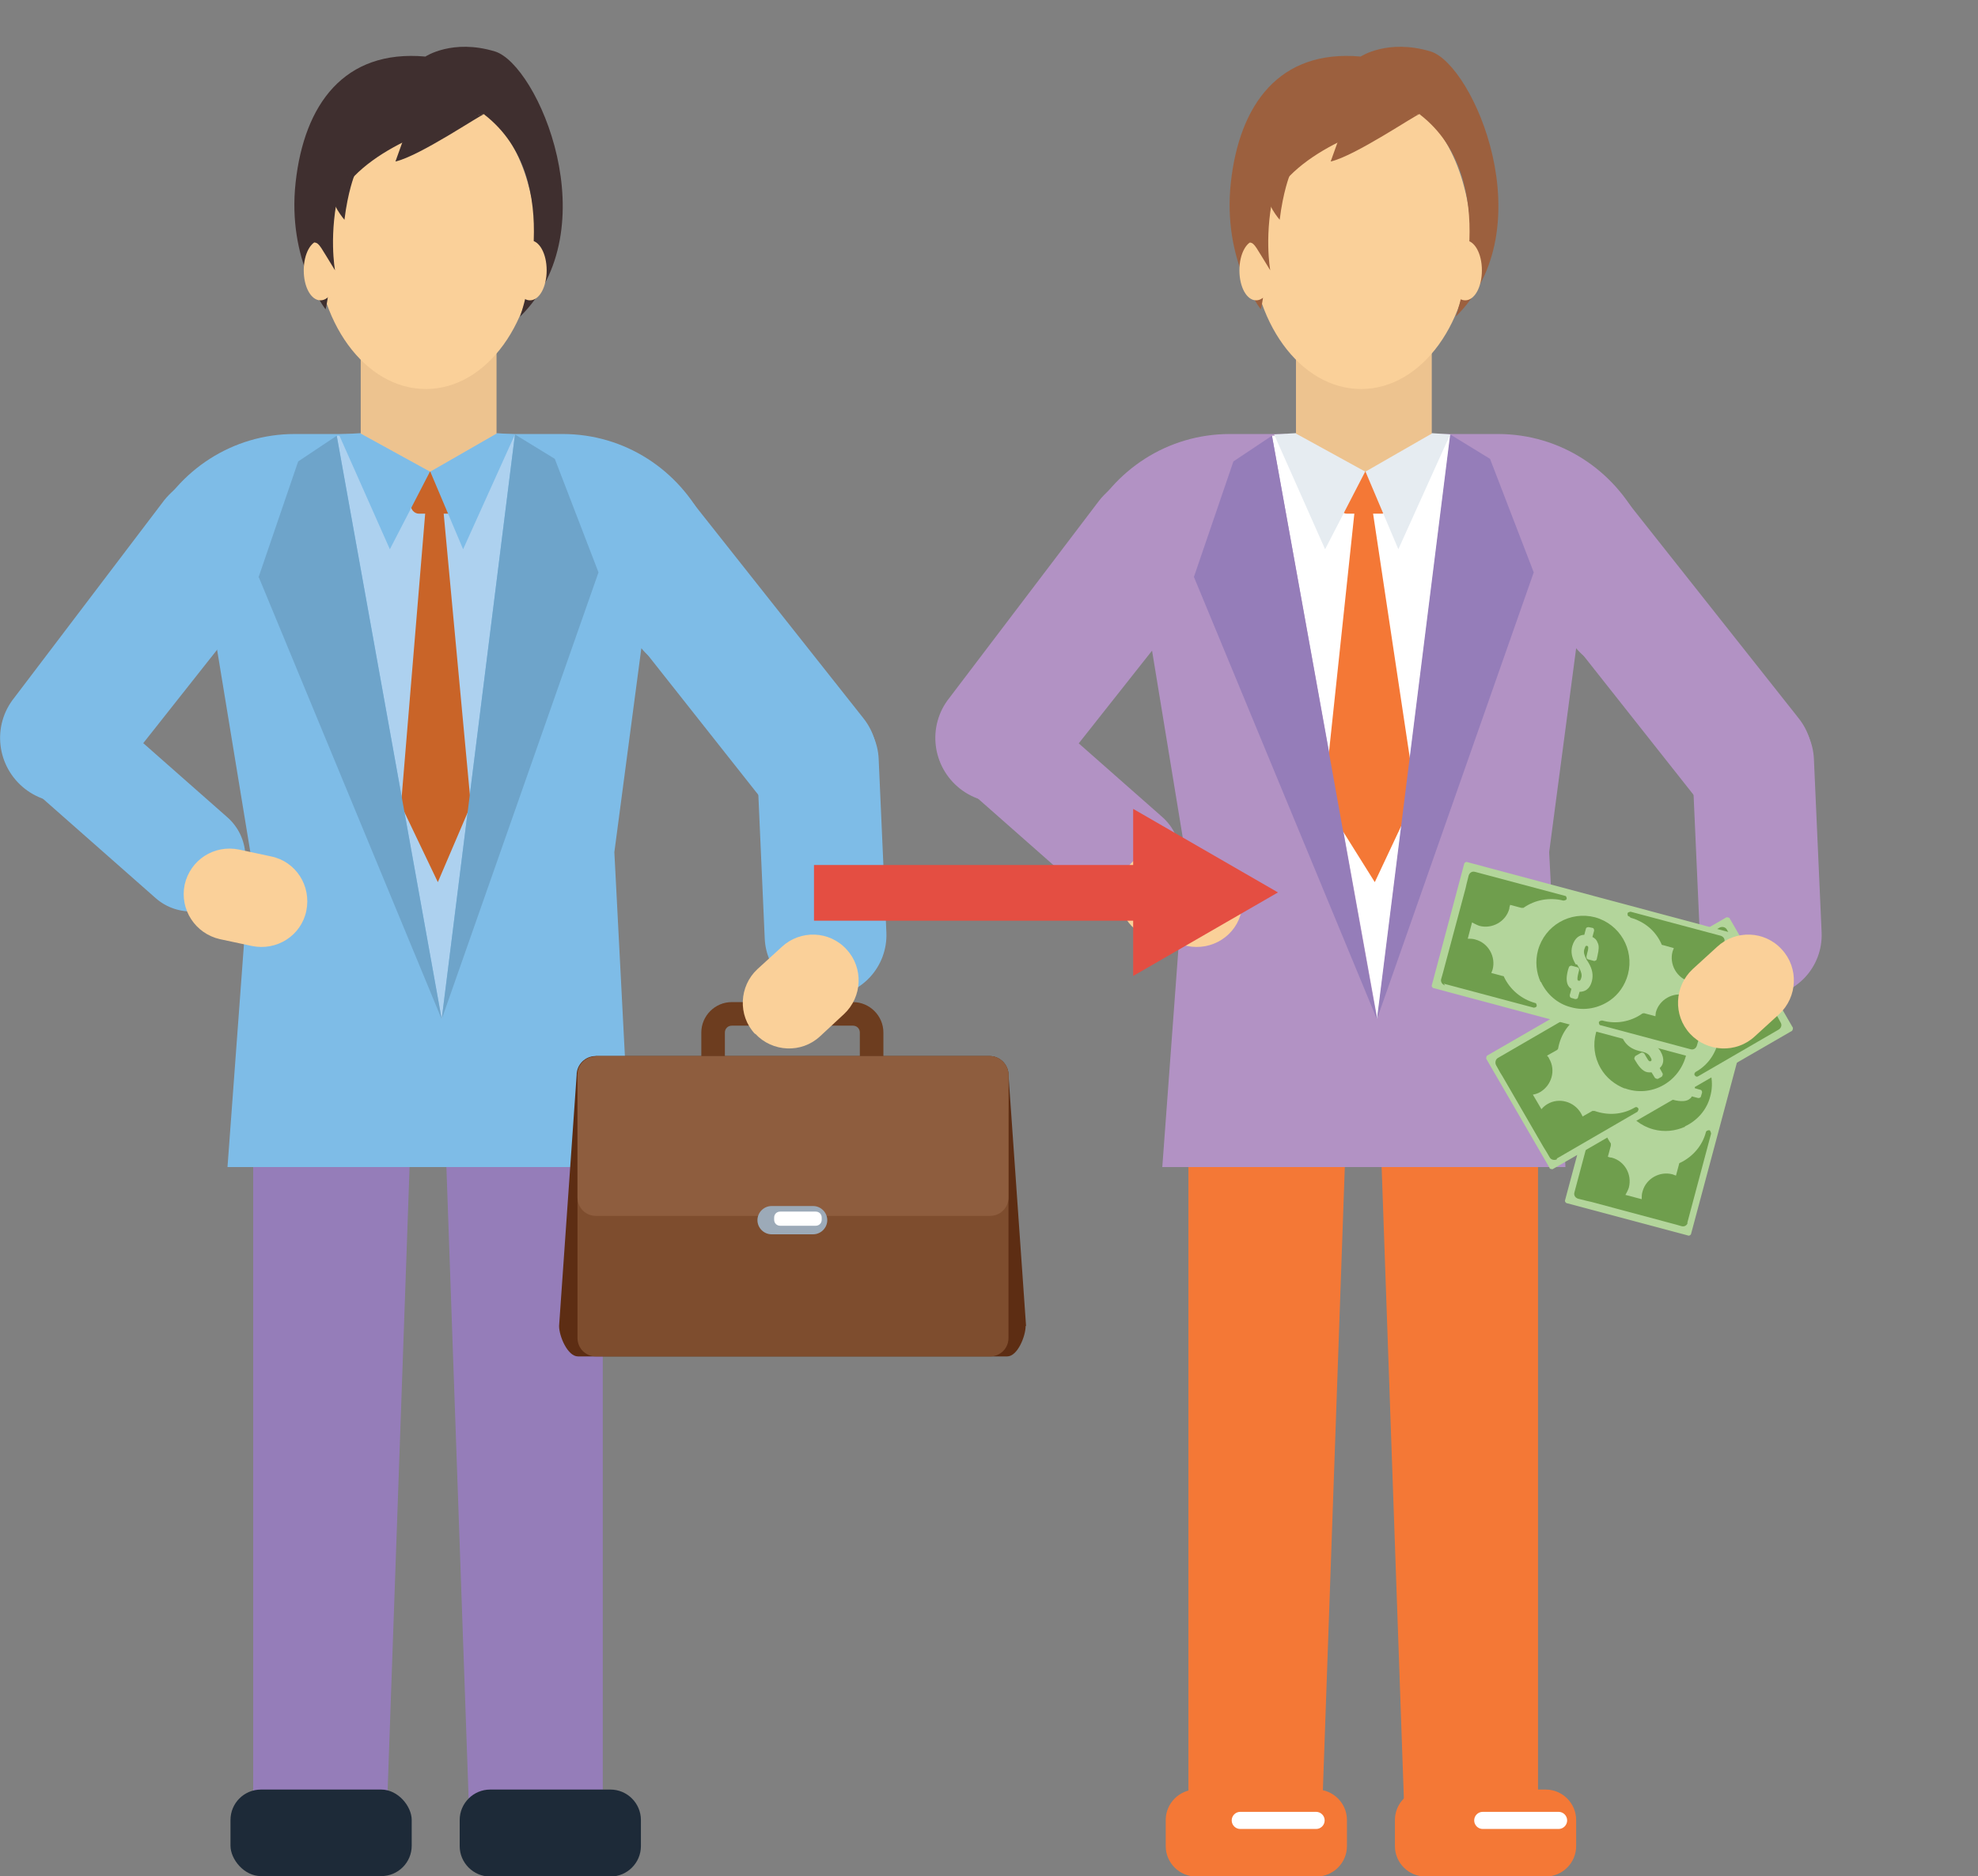 <?xml version="1.0" encoding="UTF-8"?>
<svg id="Layer_1" data-name="Layer 1" xmlns="http://www.w3.org/2000/svg" xmlns:xlink="http://www.w3.org/1999/xlink" viewBox="0 0 46.17 43.79">
  <rect x="0" y="0" width="46.17" height="43.79" fill="#808080" stroke="none"/>
  <defs>
    <style>
      .cls-1 {
        clip-path: url(#clippath);
      }

      .cls-2 {
        fill: none;
      }

      .cls-2, .cls-3, .cls-4, .cls-5, .cls-6, .cls-7, .cls-8, .cls-9, .cls-10, .cls-11, .cls-12, .cls-13, .cls-14, .cls-15, .cls-16, .cls-17, .cls-18, .cls-19, .cls-20, .cls-21, .cls-22, .cls-23, .cls-24 {
        stroke-width: 0px;
      }

      .cls-3 {
        fill: #e6ecf1;
      }

      .cls-4 {
        fill: #6ea4ca;
      }

      .cls-5 {
        fill: #b3d59b;
      }

      .cls-6 {
        fill: #edc38f;
      }

      .cls-7 {
        fill: #957db9;
      }

      .cls-8 {
        fill: #5d2d13;
      }

      .cls-25 {
        clip-path: url(#clippath-1);
      }

      .cls-26 {
        clip-path: url(#clippath-4);
      }

      .cls-27 {
        clip-path: url(#clippath-3);
      }

      .cls-28 {
        clip-path: url(#clippath-2);
      }

      .cls-29 {
        clip-path: url(#clippath-7);
      }

      .cls-30 {
        clip-path: url(#clippath-6);
      }

      .cls-31 {
        clip-path: url(#clippath-5);
      }

      .cls-9 {
        fill: #6d3d1f;
      }

      .cls-10 {
        fill: #8e5d3e;
      }

      .cls-11 {
        fill: #f47836;
      }

      .cls-12 {
        fill: #e44e42;
      }

      .cls-13 {
        fill: #7ebce7;
      }

      .cls-14 {
        fill: #add1ef;
      }

      .cls-15 {
        fill: #3f2f2f;
      }

      .cls-16 {
        fill: #6f9e4d;
      }

      .cls-17 {
        fill: #9caab8;
      }

      .cls-18 {
        fill: #c96428;
      }

      .cls-19 {
        fill: #7e4d2e;
      }

      .cls-20 {
        fill: #b292c4;
      }

      .cls-21 {
        fill: #fff;
      }

      .cls-22 {
        fill: #fad099;
      }

      .cls-23 {
        fill: #1d2a38;
      }

      .cls-24 {
        fill: #9c603e;
      }
    </style>
    <clipPath id="clippath">
      <rect class="cls-2" x="0" y="1.08" width="42.52" height="42.71"/>
    </clipPath>
    <clipPath id="clippath-1">
      <rect class="cls-2" x="0" y="-3.24" width="46.17" height="47.04"/>
    </clipPath>
    <clipPath id="clippath-2">
      <rect class="cls-2" x="0" y="1.08" width="42.52" height="42.71"/>
    </clipPath>
    <clipPath id="clippath-3">
      <rect class="cls-2" x="0" y="-3.24" width="46.17" height="47.04"/>
    </clipPath>
    <clipPath id="clippath-4">
      <rect class="cls-2" x="0" y="1.08" width="42.52" height="42.71"/>
    </clipPath>
    <clipPath id="clippath-5">
      <rect class="cls-2" x="0" y="-3.24" width="46.17" height="47.04"/>
    </clipPath>
    <clipPath id="clippath-6">
      <rect class="cls-2" x="0" y="1.08" width="42.52" height="42.71"/>
    </clipPath>
    <clipPath id="clippath-7">
      <rect class="cls-2" x="0" y="-3.24" width="46.17" height="47.04"/>
    </clipPath>
  </defs>
  <polygon class="cls-7" points="14.1 20.74 5.91 20.74 5.91 22.03 5.91 26.11 5.91 42.87 9.01 42.87 9.6 26.11 10.38 26.11 10.97 42.87 14.07 42.87 14.07 26.11 14.1 26.11 14.1 20.74"/>
  <g class="cls-1">
    <path class="cls-13" d="M2.7,18.16c-.52.65-1.47.76-2.12.25-.66-.52-.77-1.47-.25-2.12l3.5-4.61c.52-.66,2.2-1.51,2.85-.99.66.52.77,1.47.25,2.12l-4.23,5.35Z"/>
  </g>
  <g class="cls-25">
    <path class="cls-13" d="M17.29,13.22l-.83-1.01c-.61-1.23-1.86-2.08-3.33-2.08h-6.25c-1.46,0-2.72.85-3.32,2.08l-.83,1.01c-.45.54-.37,1.35.18,1.79l.36.29c.54.44,1.35.37,1.79-.18l.79,4.81-.54,7.31h9.41l-.38-7.35.63-4.76c.44.55,1.25.62,1.79.18l.36-.29c.54-.45.62-1.25.18-1.79"/>
    <path class="cls-13" d="M5.3,19.07c.53.46.57,1.26.11,1.78-.46.52-1.26.57-1.78.11l-2.7-2.38c-.52-.46-.57-1.26-.11-1.78.46-.52,1.26-.57,1.78-.11l2.7,2.38Z"/>
    <path class="cls-13" d="M17.78,18.63c.52.65,1.47.76,2.12.25.66-.52.77-1.47.25-2.12l-4.1-5.18c-.52-.66-1.6-.93-2.26-.41-.66.52-.77,1.47-.25,2.12l4.23,5.35Z"/>
    <path class="cls-13" d="M17.85,21.9c.03.79.7,1.39,1.48,1.36.78-.03,1.39-.7,1.36-1.49l-.18-4.05c-.03-.79-.7-1.39-1.48-1.36-.79.04-1.4.7-1.36,1.49l.18,4.05Z"/>
    <path class="cls-22" d="M4.31,20.65c.13-.58.69-.94,1.27-.82l.75.16c.58.12.94.69.82,1.27-.12.58-.69.94-1.27.82l-.75-.16c-.57-.13-.94-.69-.82-1.27"/>
    <rect class="cls-23" x="5.38" y="41.77" width="4.23" height="2.02" rx=".71" ry=".71"/>
    <path class="cls-23" d="M11.44,41.77h2.81c.39,0,.71.32.71.71v.61c0,.39-.32.71-.71.71h-2.81c-.39,0-.71-.32-.71-.71v-.61c0-.39.32-.71.71-.71Z"/>
    <polygon class="cls-14" points="7.86 10.17 10.31 23.79 12.02 10.14 7.86 10.17"/>
    <path class="cls-18" d="M10.79,11.76c0,.13-.09.23-.2.23h-.81c-.11,0-.2-.1-.2-.23v-.53c0-.13.09-.23.2-.23h.81c.11,0,.2.1.2.23v.53Z"/>
    <polygon class="cls-13" points="10.04 11 9.1 12.82 7.91 10.14 8.42 10.11 10.04 11"/>
    <polygon class="cls-13" points="10.04 11 10.81 12.82 12.02 10.14 11.59 10.11 10.04 11"/>
    <polygon class="cls-18" points="9.93 11.92 9.36 18.79 10.22 20.59 10.99 18.79 10.35 11.92 9.93 11.92"/>
    <polygon class="cls-4" points="6.03 13.47 6.04 13.47 10.31 23.79 7.86 10.17 6.96 10.77 6.04 13.46 6.03 13.47"/>
    <polygon class="cls-4" points="13.98 13.36 13.97 13.36 10.31 23.79 12.02 10.14 12.95 10.71 13.97 13.36 13.98 13.36"/>
    <path class="cls-6" d="M11.59,10.11v-2.07c0-.13-.05-.25-.13-.34-.1-.11-.24-.18-.4-.18h-2.11c-.15,0-.28.06-.38.16-.09.1-.15.22-.15.37v2.07l1.62.89,1.55-.89Z"/>
  </g>
  <g class="cls-28">
    <path class="cls-22" d="M7.37,5.55c0,1.95,1.15,3.53,2.57,3.53s2.56-1.58,2.56-3.53c0-.41-.05-.8-.15-1.17-.35-1.38-1.3-2.36-2.41-2.36s-2.07.98-2.42,2.36c-.1.37-.15.76-.15,1.17"/>
    <path class="cls-15" d="M11.31,2.66s-2.01.4-3.04,1.45c-1.03,1.05-.38,1.88-.67,3.11,0,0-.9-1.14-.7-2.96.2-1.82,1.13-3.11,3.03-2.94,0,0,.63-.42,1.62-.12,1,.3,2.67,4.14.59,6.19,0,0,1.13-3.2-.84-4.72"/>
  </g>
  <g class="cls-27">
    <path class="cls-22" d="M7.87,6.31c0,.39-.17.7-.39.7s-.39-.31-.39-.7.17-.7.39-.7.39.31.39.7"/>
    <path class="cls-22" d="M12.76,6.31c0,.39-.17.7-.39.7s-.39-.31-.39-.7.17-.7.39-.7.39.31.39.7"/>
    <path class="cls-15" d="M7.93,4.38c.02-.09-.1.12-.67,1.2,0,0,.02.07.09.08.11.02.14.12.47.65,0,0-.16-.86.11-1.93"/>
    <path class="cls-15" d="M8.27,4.1s-.15.37-.23,1.03c0,0-.33-.38-.3-.67.03-.29.53-.36.53-.36"/>
    <path class="cls-15" d="M11.31,2.66c-.1.02-1.51.98-2.08,1.11l.28-.78,1.8-.33Z"/>
    <path class="cls-8" d="M23.94,30.95c0,.24-.19.71-.43.71h-10.02c-.24,0-.44-.47-.44-.71l.41-5.86c0-.24.2-.44.44-.44h9.2c.24,0,.44.2.44.44l.41,5.86Z"/>
    <path class="cls-19" d="M13.9,24.65h9.2c.24,0,.44.2.44.44v6.14c0,.24-.19.43-.43.43h-9.2c-.24,0-.43-.19-.43-.43v-6.14c0-.24.19-.43.43-.43Z"/>
    <path class="cls-9" d="M19.91,25.7h-2.83c-.39,0-.71-.32-.71-.71v-.89c0-.39.32-.71.71-.71h2.83c.39,0,.71.32.71.71v.89c0,.39-.32.71-.71.71M17.08,23.94c-.09,0-.16.07-.16.16v.89c0,.09.07.16.16.16h2.83c.09,0,.16-.07.16-.16v-.89c0-.09-.07-.16-.16-.16h-2.83Z"/>
    <path class="cls-10" d="M13.9,24.65h9.2c.24,0,.44.2.44.44v2.86c0,.24-.19.43-.43.43h-9.2c-.24,0-.43-.19-.43-.43v-2.86c0-.24.19-.43.43-.43Z"/>
    <path class="cls-17" d="M19.31,28.48c0,.18-.15.33-.33.33h-.97c-.18,0-.33-.15-.33-.33s.15-.33.33-.33h.97c.18,0,.33.15.33.33"/>
    <path class="cls-21" d="M18.21,28.28h.83c.08,0,.14.06.14.14v.05c0,.08-.06.14-.14.14h-.83c-.08,0-.14-.06-.14-.14v-.05c0-.08.06-.14.14-.14Z"/>
    <path class="cls-22" d="M17.62,24.13c-.4-.43-.37-1.11.06-1.51l.57-.52c.43-.4,1.11-.38,1.51.06.4.43.37,1.11-.06,1.51l-.56.52c-.43.4-1.11.37-1.51-.06"/>
    <polygon class="cls-11" points="35.93 20.74 27.74 20.74 27.74 22.03 27.74 26.11 27.74 42.87 30.84 42.87 31.43 26.11 32.21 26.11 32.8 42.87 35.9 42.87 35.9 26.11 35.93 26.11 35.93 20.74"/>
    <path class="cls-20" d="M24.53,18.16c-.52.65-1.47.76-2.12.25-.66-.52-.77-1.47-.25-2.12l3.5-4.61c.52-.66,2.2-1.51,2.86-.99.66.52.77,1.47.25,2.12l-4.23,5.35Z"/>
    <path class="cls-20" d="M39.12,13.22l-.83-1.01c-.61-1.23-1.86-2.08-3.33-2.08h-6.25c-1.47,0-2.72.85-3.33,2.08l-.83,1.01c-.45.54-.37,1.35.18,1.79l.36.29c.54.44,1.35.37,1.79-.18l.79,4.81-.54,7.31h9.41l-.38-7.35.63-4.76c.45.55,1.25.62,1.79.18l.36-.29c.54-.45.62-1.25.18-1.79"/>
    <path class="cls-20" d="M27.13,19.07c.52.46.57,1.26.11,1.78-.46.52-1.26.57-1.78.11l-2.7-2.38c-.52-.46-.57-1.26-.11-1.78.46-.52,1.26-.57,1.78-.11l2.7,2.38Z"/>
  </g>
  <g class="cls-26">
    <path class="cls-20" d="M39.61,18.63c.52.65,1.47.76,2.12.25.66-.52.77-1.47.25-2.12l-4.1-5.18c-.52-.66-1.6-.93-2.26-.41-.65.52-.77,1.47-.25,2.12l4.23,5.35Z"/>
    <path class="cls-20" d="M39.68,21.9c.03.79.7,1.39,1.48,1.36.78-.03,1.39-.7,1.36-1.49l-.18-4.05c-.03-.79-.7-1.39-1.48-1.36-.79.04-1.39.7-1.36,1.49l.18,4.05Z"/>
  </g>
  <g class="cls-31">
    <path class="cls-22" d="M26.14,20.65c.13-.58.69-.94,1.27-.82l.75.16c.58.12.94.69.82,1.27-.12.58-.69.94-1.27.82l-.75-.16c-.58-.13-.94-.69-.82-1.27"/>
    <path class="cls-11" d="M27.92,41.77h2.81c.39,0,.71.32.71.71v.61c0,.39-.32.71-.71.71h-2.81c-.39,0-.71-.32-.71-.71v-.61c0-.39.32-.71.71-.71Z"/>
    <path class="cls-11" d="M33.27,41.77h2.81c.39,0,.71.32.71.71v.61c0,.39-.32.71-.71.71h-2.81c-.39,0-.71-.32-.71-.71v-.61c0-.39.32-.71.71-.71Z"/>
    <polygon class="cls-21" points="29.69 10.17 32.15 23.79 33.86 10.14 29.69 10.17"/>
    <path class="cls-11" d="M32.45,11.76c0,.13-.09.23-.2.23h-.81c-.11,0-.2-.1-.2-.23v-.53c0-.13.09-.23.2-.23h.81c.11,0,.2.1.2.23v.53Z"/>
    <polygon class="cls-3" points="31.87 11 30.93 12.82 29.74 10.14 30.25 10.11 31.87 11"/>
    <polygon class="cls-3" points="31.87 11 32.64 12.82 33.85 10.14 33.42 10.11 31.87 11"/>
    <polygon class="cls-11" points="31.62 11.92 30.9 18.69 32.09 20.59 33.04 18.57 32.04 11.92 31.62 11.92"/>
    <polygon class="cls-7" points="27.87 13.47 27.87 13.47 32.14 23.79 29.69 10.17 28.79 10.77 27.87 13.46 27.87 13.47"/>
    <polygon class="cls-7" points="35.81 13.36 35.8 13.36 32.14 23.79 33.85 10.14 34.78 10.71 35.8 13.36 35.81 13.36"/>
    <path class="cls-6" d="M33.42,10.11v-2.07c0-.13-.05-.25-.13-.34-.1-.11-.24-.18-.4-.18h-2.11c-.15,0-.28.06-.38.16-.09.1-.15.22-.15.37v2.07l1.62.89,1.55-.89Z"/>
  </g>
  <g class="cls-30">
    <path class="cls-22" d="M29.2,5.55c0,1.95,1.15,3.53,2.57,3.53s2.56-1.58,2.56-3.53c0-.41-.05-.8-.15-1.17-.35-1.38-1.3-2.36-2.41-2.36s-2.07.98-2.42,2.36c-.1.37-.15.76-.15,1.17"/>
    <path class="cls-24" d="M33.14,2.66s-2.01.4-3.04,1.45c-1.03,1.05-.38,1.88-.67,3.11,0,0-.9-1.14-.7-2.96.2-1.82,1.13-3.11,3.03-2.94,0,0,.63-.42,1.63-.12,1,.3,2.67,4.14.59,6.19,0,0,1.13-3.2-.84-4.72"/>
  </g>
  <g class="cls-29">
    <path class="cls-22" d="M29.71,6.31c0,.39-.17.7-.39.7s-.39-.31-.39-.7.17-.7.39-.7.39.31.39.7"/>
    <path class="cls-22" d="M34.59,6.31c0,.39-.17.7-.39.7s-.39-.31-.39-.7.17-.7.39-.7.39.31.39.7"/>
    <path class="cls-24" d="M29.76,4.38c.02-.09-.1.12-.67,1.2,0,0,.02.07.09.08.11.02.14.12.47.65,0,0-.16-.86.11-1.93"/>
    <path class="cls-24" d="M30.1,4.1s-.15.37-.23,1.03c0,0-.33-.38-.3-.67.03-.29.53-.36.53-.36"/>
    <path class="cls-24" d="M33.14,2.66c-.1.02-1.51.98-2.08,1.11l.28-.78,1.79-.33Z"/>
    <path class="cls-21" d="M36.58,42.49c0,.11-.09.2-.2.2h-1.77c-.11,0-.2-.09-.2-.2s.09-.2.2-.2h1.77c.11,0,.2.09.2.2"/>
    <path class="cls-21" d="M30.92,42.49c0,.11-.09.2-.2.2h-1.77c-.11,0-.2-.09-.2-.2s.09-.2.2-.2h1.77c.11,0,.2.09.2.2"/>
    <path class="cls-5" d="M39.41,28.84l-2.85-.76s-.04-.03-.03-.06l1.67-6.24s.03-.04.06-.03l2.85.76s.04.03.03.06l-1.67,6.24s-.03.04-.06.03"/>
    <path class="cls-16" d="M39.33,26.29c.28-.13.51-.38.59-.7.09-.32.02-.65-.16-.91-.14-.2-.35-.36-.61-.42-.58-.15-1.18.19-1.33.77-.15.58.19,1.17.77,1.33.26.07.51.04.74-.06"/>
    <path class="cls-5" d="M38.93,25.45l.1-.06c.08-.04.15-.06.21-.04.05.01.06.03.07.03,0,0,0,.01,0,.04,0,0,0,.01-.03.02-.02,0-.06,0-.14-.02l-.08-.02s-.05,0-.06.04l-.04.15s0,.05.03.06l.06.02c.19.05.33.04.4-.03.02-.01.03-.03.04-.05l.15.04s.05,0,.06-.03l.03-.1s0-.05-.03-.06l-.14-.04c0-.11-.04-.24-.26-.29-.13-.03-.26-.01-.4.07,0,0-.02.01-.05.03-.03.02-.04.03-.05.03-.09.05-.16.07-.23.05-.06-.02-.08-.03-.08-.04,0,0,0-.01,0-.03,0-.03.07-.03.17,0l.09.02s.05,0,.06-.03l.04-.15s0-.05-.03-.06l-.09-.02c-.13-.04-.23-.04-.3,0-.06.03-.1.06-.13.12l-.15-.04s-.05.01-.06.04l-.03.1s.01.05.03.06l.15.04c0,.1.06.22.26.28.14.04.28.01.43-.08"/>
    <path class="cls-16" d="M37.83,24.21c.08-.32.31-.58.61-.72.02,0,.03-.02.03-.04l.07-.26s.05.02.08.03c.3.08.62-.1.7-.4.02-.06.02-.12.02-.18l.38.1c-.03.05-.06.11-.08.17-.08.31.1.62.4.7.03,0,.06.01.09.01l-.07.25s0,.04,0,.05c.19.27.25.61.17.93,0,.03.01.07.04.07.03,0,.07-.01.07-.04l.56-2.1c.02-.07-.02-.13-.09-.15l-.14-.04-.15-.04-1.83-.49-.09-.02-.2-.05c-.07-.02-.13.02-.15.09l-.56,2.1s.01.07.04.07c.03,0,.07-.01.07-.04"/>
    <path class="cls-16" d="M39.38,28.56l.56-2.1s-.01-.07-.04-.08c-.03,0-.07.01-.08.04-.08.32-.31.58-.6.72-.02,0-.03.02-.03.04l-.07.26s-.05-.02-.08-.03c-.3-.08-.62.1-.7.4-.02.06-.02.12-.02.18l-.38-.1c.03-.05.06-.11.08-.17.08-.31-.1-.62-.4-.7-.03,0-.06-.01-.09-.02l.07-.26s0-.04,0-.05c-.19-.27-.25-.61-.17-.93,0-.03-.01-.07-.04-.07-.03,0-.07.01-.08.04l-.56,2.1c-.02.07.02.13.09.15l.2.05.09.02,1.83.49.15.04.14.04c.07.02.13-.02.15-.09"/>
    <path class="cls-5" d="M36.17,27.26l-1.48-2.55s0-.05.02-.07l5.59-3.23s.05,0,.07.02l1.48,2.56s0,.05-.02.07l-5.59,3.23s-.05,0-.07-.02"/>
    <path class="cls-16" d="M37.92,25.4c.29.11.63.09.92-.08.29-.17.47-.45.53-.75.04-.24,0-.5-.13-.73-.3-.52-.97-.7-1.48-.39-.52.3-.7.96-.4,1.48.13.23.34.39.57.48"/>
    <path class="cls-5" d="M38.22,24.52l.12.03c.09.02.15.06.18.12.03.04.03.07.03.07,0,0,0,.02-.02.03,0,0-.01,0-.03,0-.02-.01-.04-.04-.08-.11l-.04-.07s-.04-.03-.07-.02l-.14.08s-.03.04-.02.07l.03.05c.1.17.2.26.31.26.02,0,.04,0,.06,0l.08.13s.04.03.07.02l.09-.05s.03-.04.02-.07l-.07-.13c.08-.07.13-.2.02-.39-.07-.12-.18-.19-.33-.23,0,0-.03,0-.06-.01-.04,0-.05-.01-.05-.01-.1-.02-.16-.07-.2-.13-.03-.06-.03-.08-.03-.09,0,0,0-.01.02-.03.02-.01.07.03.12.11l.05.08s.04.03.07.02l.14-.08s.03-.04.02-.07l-.05-.08c-.07-.12-.13-.19-.2-.21-.06-.02-.12-.03-.18-.01l-.08-.13s-.04-.03-.07-.02l-.09.05s-.03.04-.02.07l.08.13c-.07.07-.12.19,0,.38.07.12.19.21.36.25"/>
    <path class="cls-16" d="M38.33,22.87c.29-.16.63-.2.94-.08.02,0,.03,0,.05,0l.23-.13s.02.05.04.08c.16.27.51.37.78.21.05-.03.1-.07.14-.12l.2.34c-.06.01-.12.03-.17.06-.27.16-.37.51-.21.78.01.03.03.05.05.07l-.23.13s-.03.03-.03.04c-.06.33-.25.61-.54.77-.03.02-.04.06-.02.08.02.03.05.04.08.02l1.88-1.09c.06-.04.08-.11.04-.17l-.07-.13-.08-.13-.95-1.64-.05-.08-.1-.18c-.03-.06-.11-.08-.17-.05l-1.88,1.09s-.04.05-.02.08c.01.03.05.04.08.02"/>
    <path class="cls-16" d="M36.34,27.04l1.88-1.09s.04-.05.02-.08c-.02-.03-.05-.04-.08-.02-.29.17-.63.19-.94.08-.02,0-.04,0-.05,0l-.23.13s-.02-.05-.04-.08c-.16-.27-.51-.37-.78-.21-.05.03-.1.07-.14.12l-.2-.34c.06-.01.12-.03.17-.06.27-.16.37-.51.21-.78-.01-.03-.03-.05-.05-.07l.23-.13s.03-.02.03-.04c.06-.33.25-.61.54-.77.03-.02.04-.05.02-.08-.02-.03-.05-.04-.08-.02l-1.88,1.09c-.06.03-.08.11-.05.17l.1.18.05.08.95,1.64.08.13.07.12c.03.06.11.08.17.05"/>
    <path class="cls-5" d="M33.42,23l.76-2.85s.03-.04.06-.03l6.24,1.67s.04.03.03.06l-.76,2.85s-.03.04-.06.03l-6.24-1.67s-.04-.03-.03-.06"/>
    <path class="cls-16" d="M35.97,22.92c.13.28.38.51.7.59.32.09.65.02.91-.16.2-.14.35-.35.42-.61.15-.58-.19-1.17-.77-1.33-.58-.15-1.17.19-1.33.77-.07.26-.04.52.06.74"/>
    <path class="cls-5" d="M36.81,22.51l.06.1c.04.08.06.15.04.21-.01.05-.03.06-.03.07,0,0-.01,0-.04,0,0,0-.01,0-.02-.03,0-.02,0-.06.02-.14l.02-.08s0-.05-.03-.06l-.15-.04s-.05,0-.06.04l-.02.06c-.05.19-.04.32.03.4.01.01.03.03.05.04l-.04.15s0,.05.03.06l.1.03s.05,0,.06-.03l.04-.14c.11,0,.24-.05.29-.26.03-.13.01-.26-.07-.4,0,0-.01-.02-.03-.05-.02-.03-.03-.04-.03-.05-.05-.09-.07-.16-.05-.23.02-.06.03-.08.04-.08,0,0,0-.01.03,0,.03,0,.03.07,0,.16l-.02.09s0,.05.03.06l.15.04s.05,0,.06-.04l.02-.09c.03-.13.04-.23,0-.3-.02-.06-.06-.1-.12-.13l.04-.15s0-.05-.03-.06l-.1-.02s-.05,0-.06.03l-.04.15c-.1,0-.22.06-.28.26-.04.14-.01.28.08.43"/>
    <path class="cls-16" d="M38.06,21.42c.32.09.58.3.72.61,0,.02.02.03.04.03l.25.07s-.02.05-.03.08c-.08.3.1.62.4.7.06.02.12.02.18.02l-.1.38s-.11-.06-.17-.08c-.3-.08-.62.1-.7.4,0,.03-.01.06-.01.09l-.26-.07s-.04,0-.05.01c-.27.19-.61.25-.93.16-.03,0-.07.01-.08.04,0,.03.01.07.04.07l2.1.56c.07.02.13-.02.15-.09l.04-.14.04-.15.49-1.83.02-.09.05-.2c.02-.07-.02-.13-.09-.15l-2.1-.56s-.07.01-.07.04c0,.03,0,.07.04.07"/>
    <path class="cls-16" d="M33.7,22.96l2.1.56s.06,0,.07-.04c0-.03-.01-.07-.04-.07-.32-.09-.58-.31-.72-.6,0-.02-.02-.03-.04-.03l-.26-.07s.02-.05.03-.08c.08-.3-.1-.62-.4-.7-.06-.02-.12-.02-.18-.02l.1-.38s.11.06.17.08c.3.08.62-.1.7-.4,0-.03.01-.06.02-.09l.26.07s.03,0,.05,0c.27-.19.61-.25.93-.17.03,0,.07-.01.08-.04,0-.03-.01-.07-.04-.07l-2.1-.56c-.07-.02-.13.02-.15.09l-.05.2-.02.09-.49,1.83-.04.15-.04.14c-.02.06.02.13.09.15"/>
    <path class="cls-22" d="M39.45,24.13c-.4-.43-.37-1.11.06-1.51l.57-.52c.43-.4,1.11-.38,1.51.06.4.43.37,1.11-.06,1.51l-.57.52c-.43.4-1.11.37-1.51-.06"/>
    <rect class="cls-12" x="19" y="20.19" width="8.02" height="1.3"/>
    <polygon class="cls-12" points="26.45 22.78 29.83 20.83 26.45 18.88 26.45 22.78"/>
  </g>
</svg>